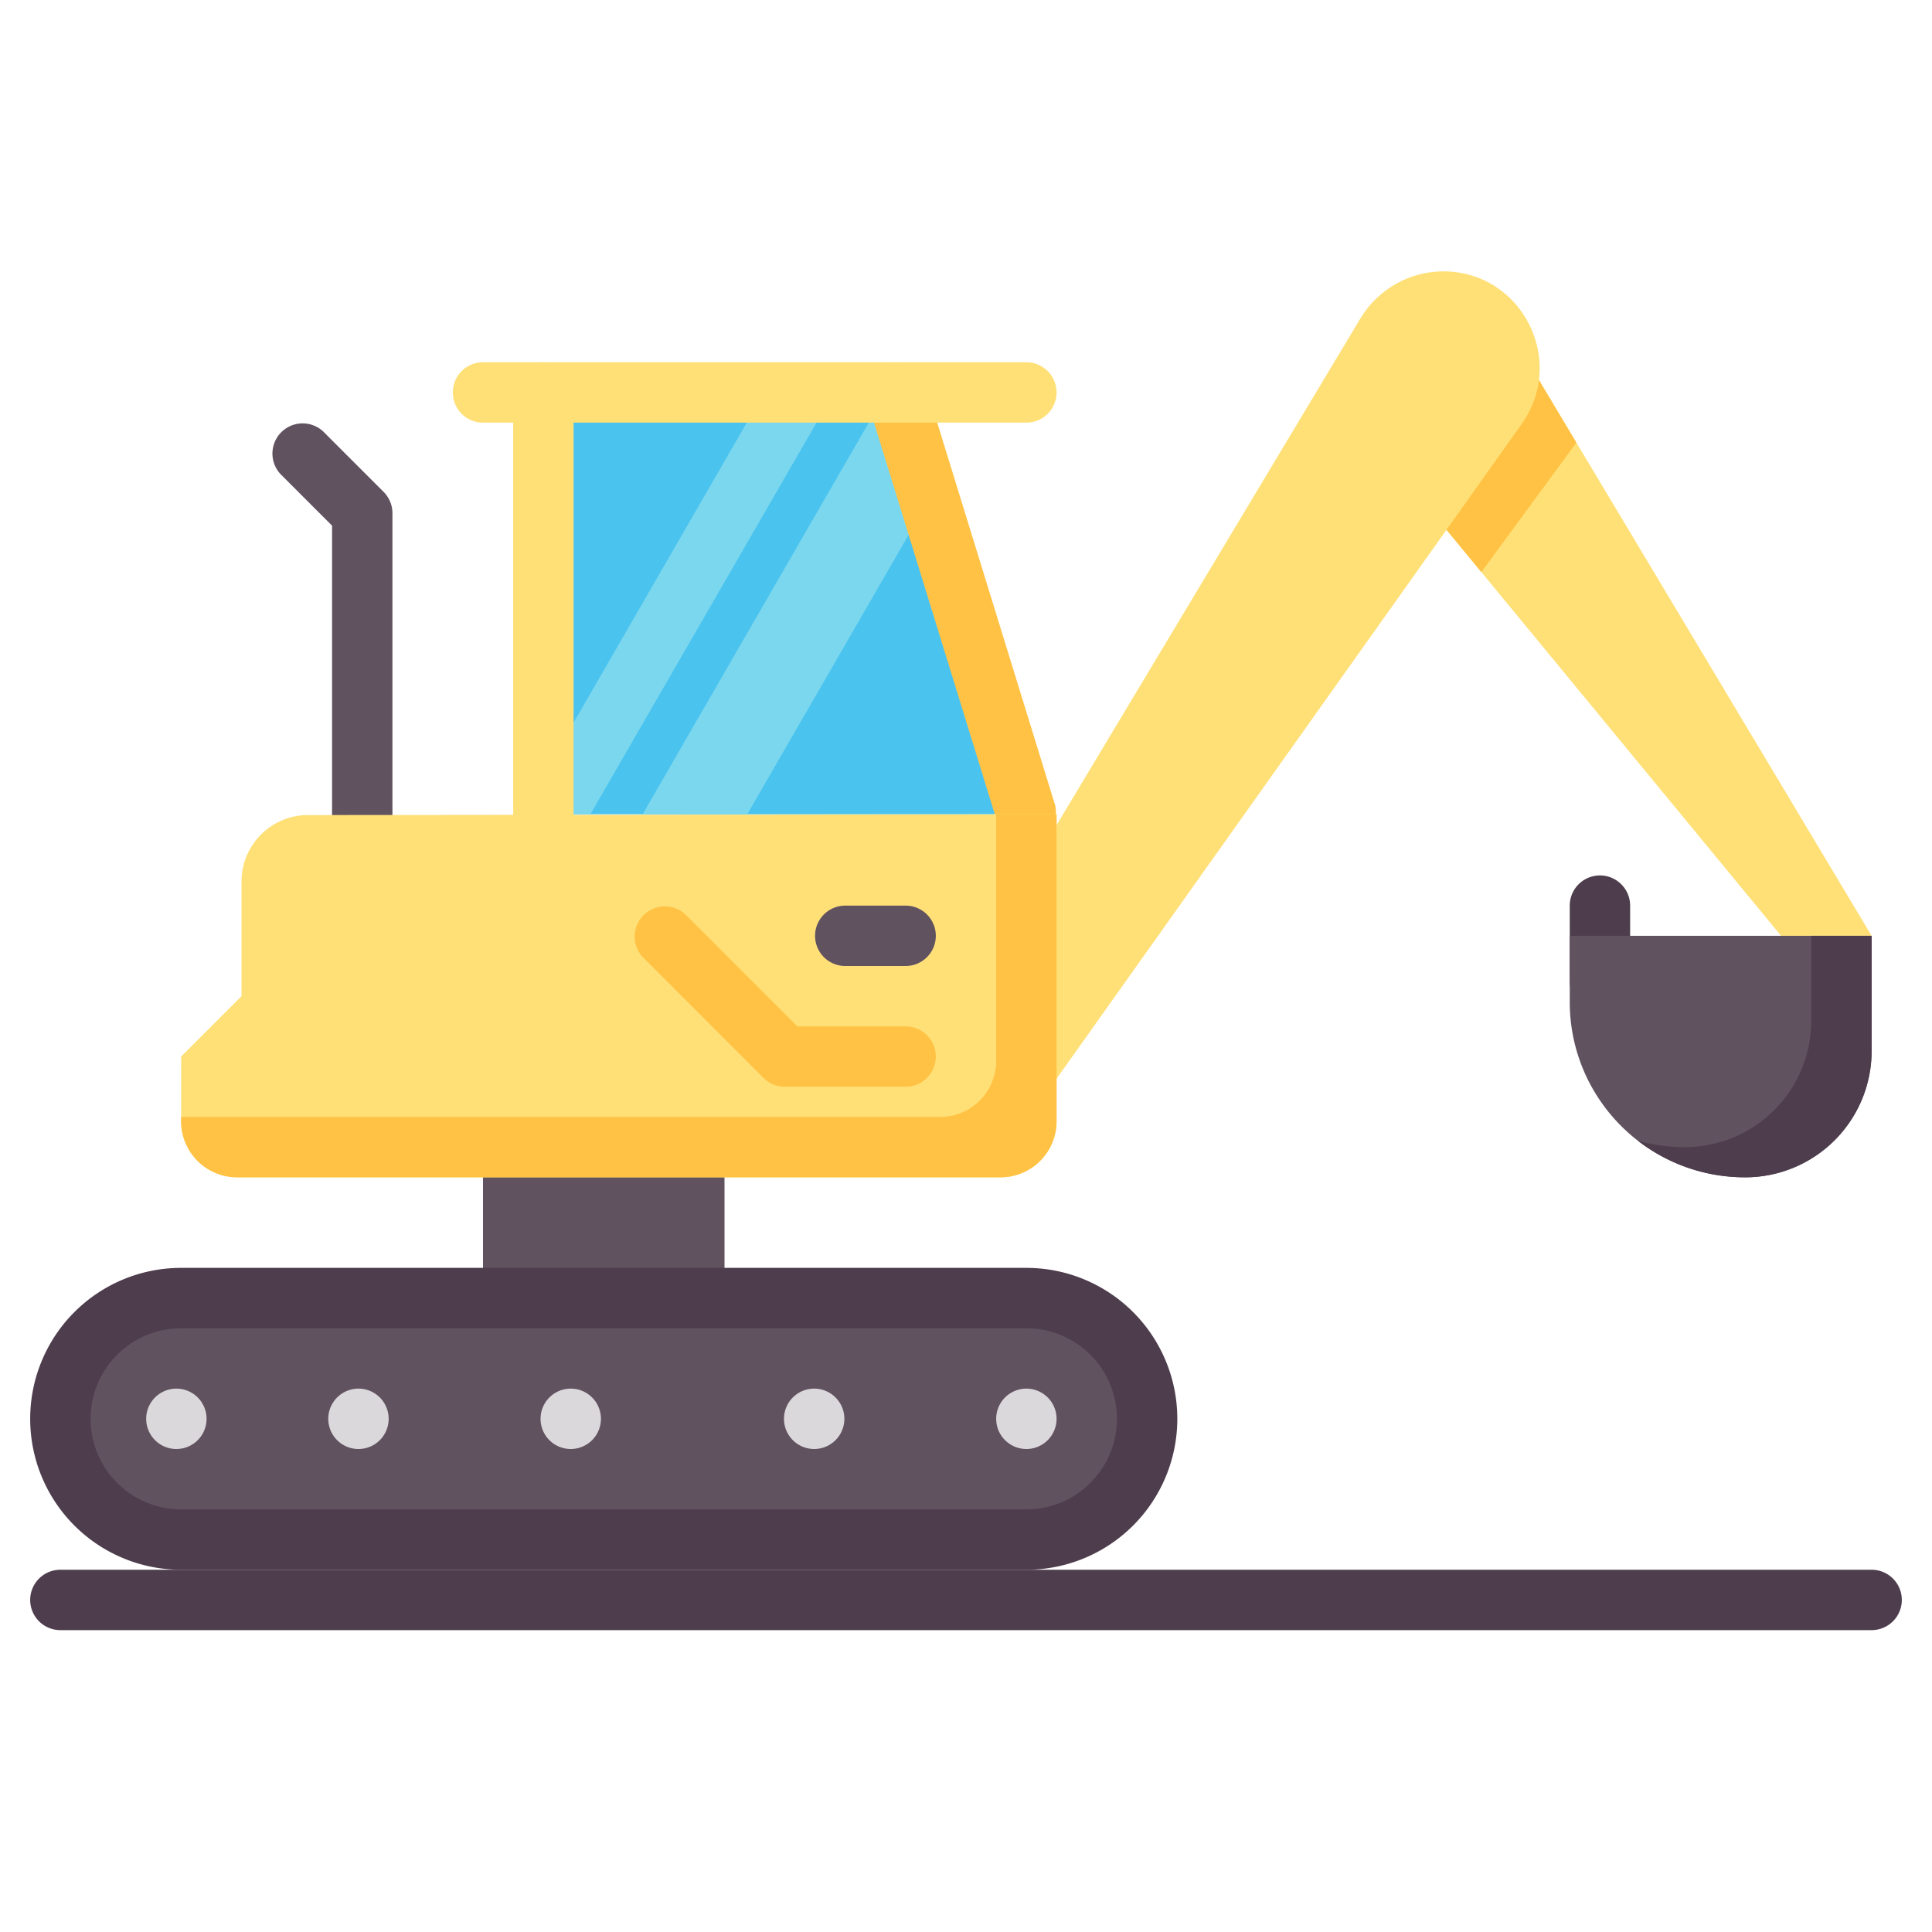 <svg xmlns="http://www.w3.org/2000/svg" width="24" height="24" fill="none" viewBox="0 0 24 24">
  <path fill="#FFE077" d="m23.25 11.625-4.368-7.297s-.035.172-1.163 1.95l4.406 5.347h1.125Z"/>
  <path fill="#FFC244" d="m19.582 5.499-.7-1.171s-.035.172-1.163 1.95l.683.829 1.18-1.608Z"/>
  <path fill="#4E3D4D" fill-rule="evenodd" d="M19.5 11.25v.94a.375.375 0 0 0 .75 0v-.94a.375.375 0 0 0-.75 0Z" clip-rule="evenodd"/>
  <path fill="#615260" d="M19.5 12.446c0 1.204.975 2.179 2.179 2.179a1.57 1.57 0 0 0 1.571-1.571v-1.429H19.5v.821Z"/>
  <path fill="#4E3D4D" d="M22.5 11.625v1.054a1.57 1.57 0 0 1-1.571 1.571 2.2 2.2 0 0 1-.581-.078c.368.284.83.453 1.33.453a1.57 1.57 0 0 0 1.572-1.571v-1.429h-.75Z"/>
  <path fill="#FFE077" d="m12.75 13.928 6.154-8.663c.562-.795-.004-1.894-.975-1.894-.42 0-.81.222-1.028.582l-4.151 6.922v3.053Z"/>
  <path fill="#4BC3EF" d="M6.75 10.115v-5.24h4.384l1.616 5.24h-6Z"/>
  <path fill="#7AD7EE" d="m6.75 9.627 2.743-4.752h.867l-3.026 5.24H6.75v-.488Zm4.793-3.426-2.26 3.914h-1.3l3.026-5.24h.125l.409 1.326Z"/>
  <path fill="#615260" d="M9 14.25H6v2.25h3v-2.25Z"/>
  <path fill="#615260" fill-rule="evenodd" d="M4.875 10.5V6.375c0-.1-.04-.195-.11-.265l-.75-.75a.375.375 0 0 0-.53.53l.64.64v3.97a.375.375 0 0 0 .75 0Z" clip-rule="evenodd"/>
  <path fill="#FFE077" fill-rule="evenodd" d="M7.125 10.115v-5.24a.375.375 0 0 0-.75 0v5.24a.375.375 0 0 0 .75 0Z" clip-rule="evenodd"/>
  <path fill="#FFC244" fill-rule="evenodd" d="m10.776 4.986 1.616 5.24a.376.376 0 0 0 .716-.221l-1.615-5.24a.375.375 0 0 0-.717.22Z" clip-rule="evenodd"/>
  <path fill="#FFE077" d="M13.125 10.115v3.813a.696.696 0 0 1-.697.697h-9.48a.696.696 0 0 1-.698-.697v-.803l.75-.75V10.95c0-.454.371-.825.825-.825l9.3-.01Z"/>
  <path fill="#FFC244" d="M12.375 10.116h.75v3.812a.696.696 0 0 1-.697.697h-9.48a.696.696 0 0 1-.698-.697v-.053h9.428a.696.696 0 0 0 .697-.697v-3.062Z"/>
  <path fill="#FFE077" fill-rule="evenodd" d="M6 5.25h6.75a.375.375 0 0 0 0-.75H6a.375.375 0 0 0 0 .75Z" clip-rule="evenodd"/>
  <path fill="#FFC244" fill-rule="evenodd" d="m7.985 11.89 1.5 1.5c.07.07.166.11.265.11h1.5a.375.375 0 0 0 0-.75H9.905l-1.39-1.39a.375.375 0 0 0-.53.53Z" clip-rule="evenodd"/>
  <path fill="#615260" fill-rule="evenodd" d="M10.5 12h.75a.375.375 0 0 0 0-.75h-.75a.375.375 0 0 0 0 .75Z" clip-rule="evenodd"/>
  <path fill="#615260" d="M2.25 19.125a1.5 1.5 0 1 1 0-3h10.5a1.5 1.5 0 1 1 0 3H2.25Z"/>
  <path fill="#4E3D4D" fill-rule="evenodd" d="M2.25 19.5h10.5a1.874 1.874 0 1 0 0-3.75H2.25a1.874 1.874 0 1 0 0 3.75Zm0-.75a1.125 1.125 0 1 1 0-2.25h10.5a1.125 1.125 0 1 1 0 2.25H2.25Z" clip-rule="evenodd"/>
  <path fill="#DBD8DB" d="M12.75 18a.375.375 0 1 0 0-.75.375.375 0 0 0 0 .75Zm-2.636 0a.375.375 0 1 0 0-.75.375.375 0 0 0 0 .75ZM7.09 18a.375.375 0 1 0 0-.75.375.375 0 0 0 0 .75Zm-2.637 0a.375.375 0 1 0 0-.75.375.375 0 0 0 0 .75Zm-2.262 0a.375.375 0 1 0 0-.75.375.375 0 0 0 0 .75Z"/>
  <path fill="#4E3D4D" fill-rule="evenodd" d="M.75 20.25h22.5a.375.375 0 0 0 0-.75H.75a.375.375 0 0 0 0 .75Z" clip-rule="evenodd"/>
</svg>
